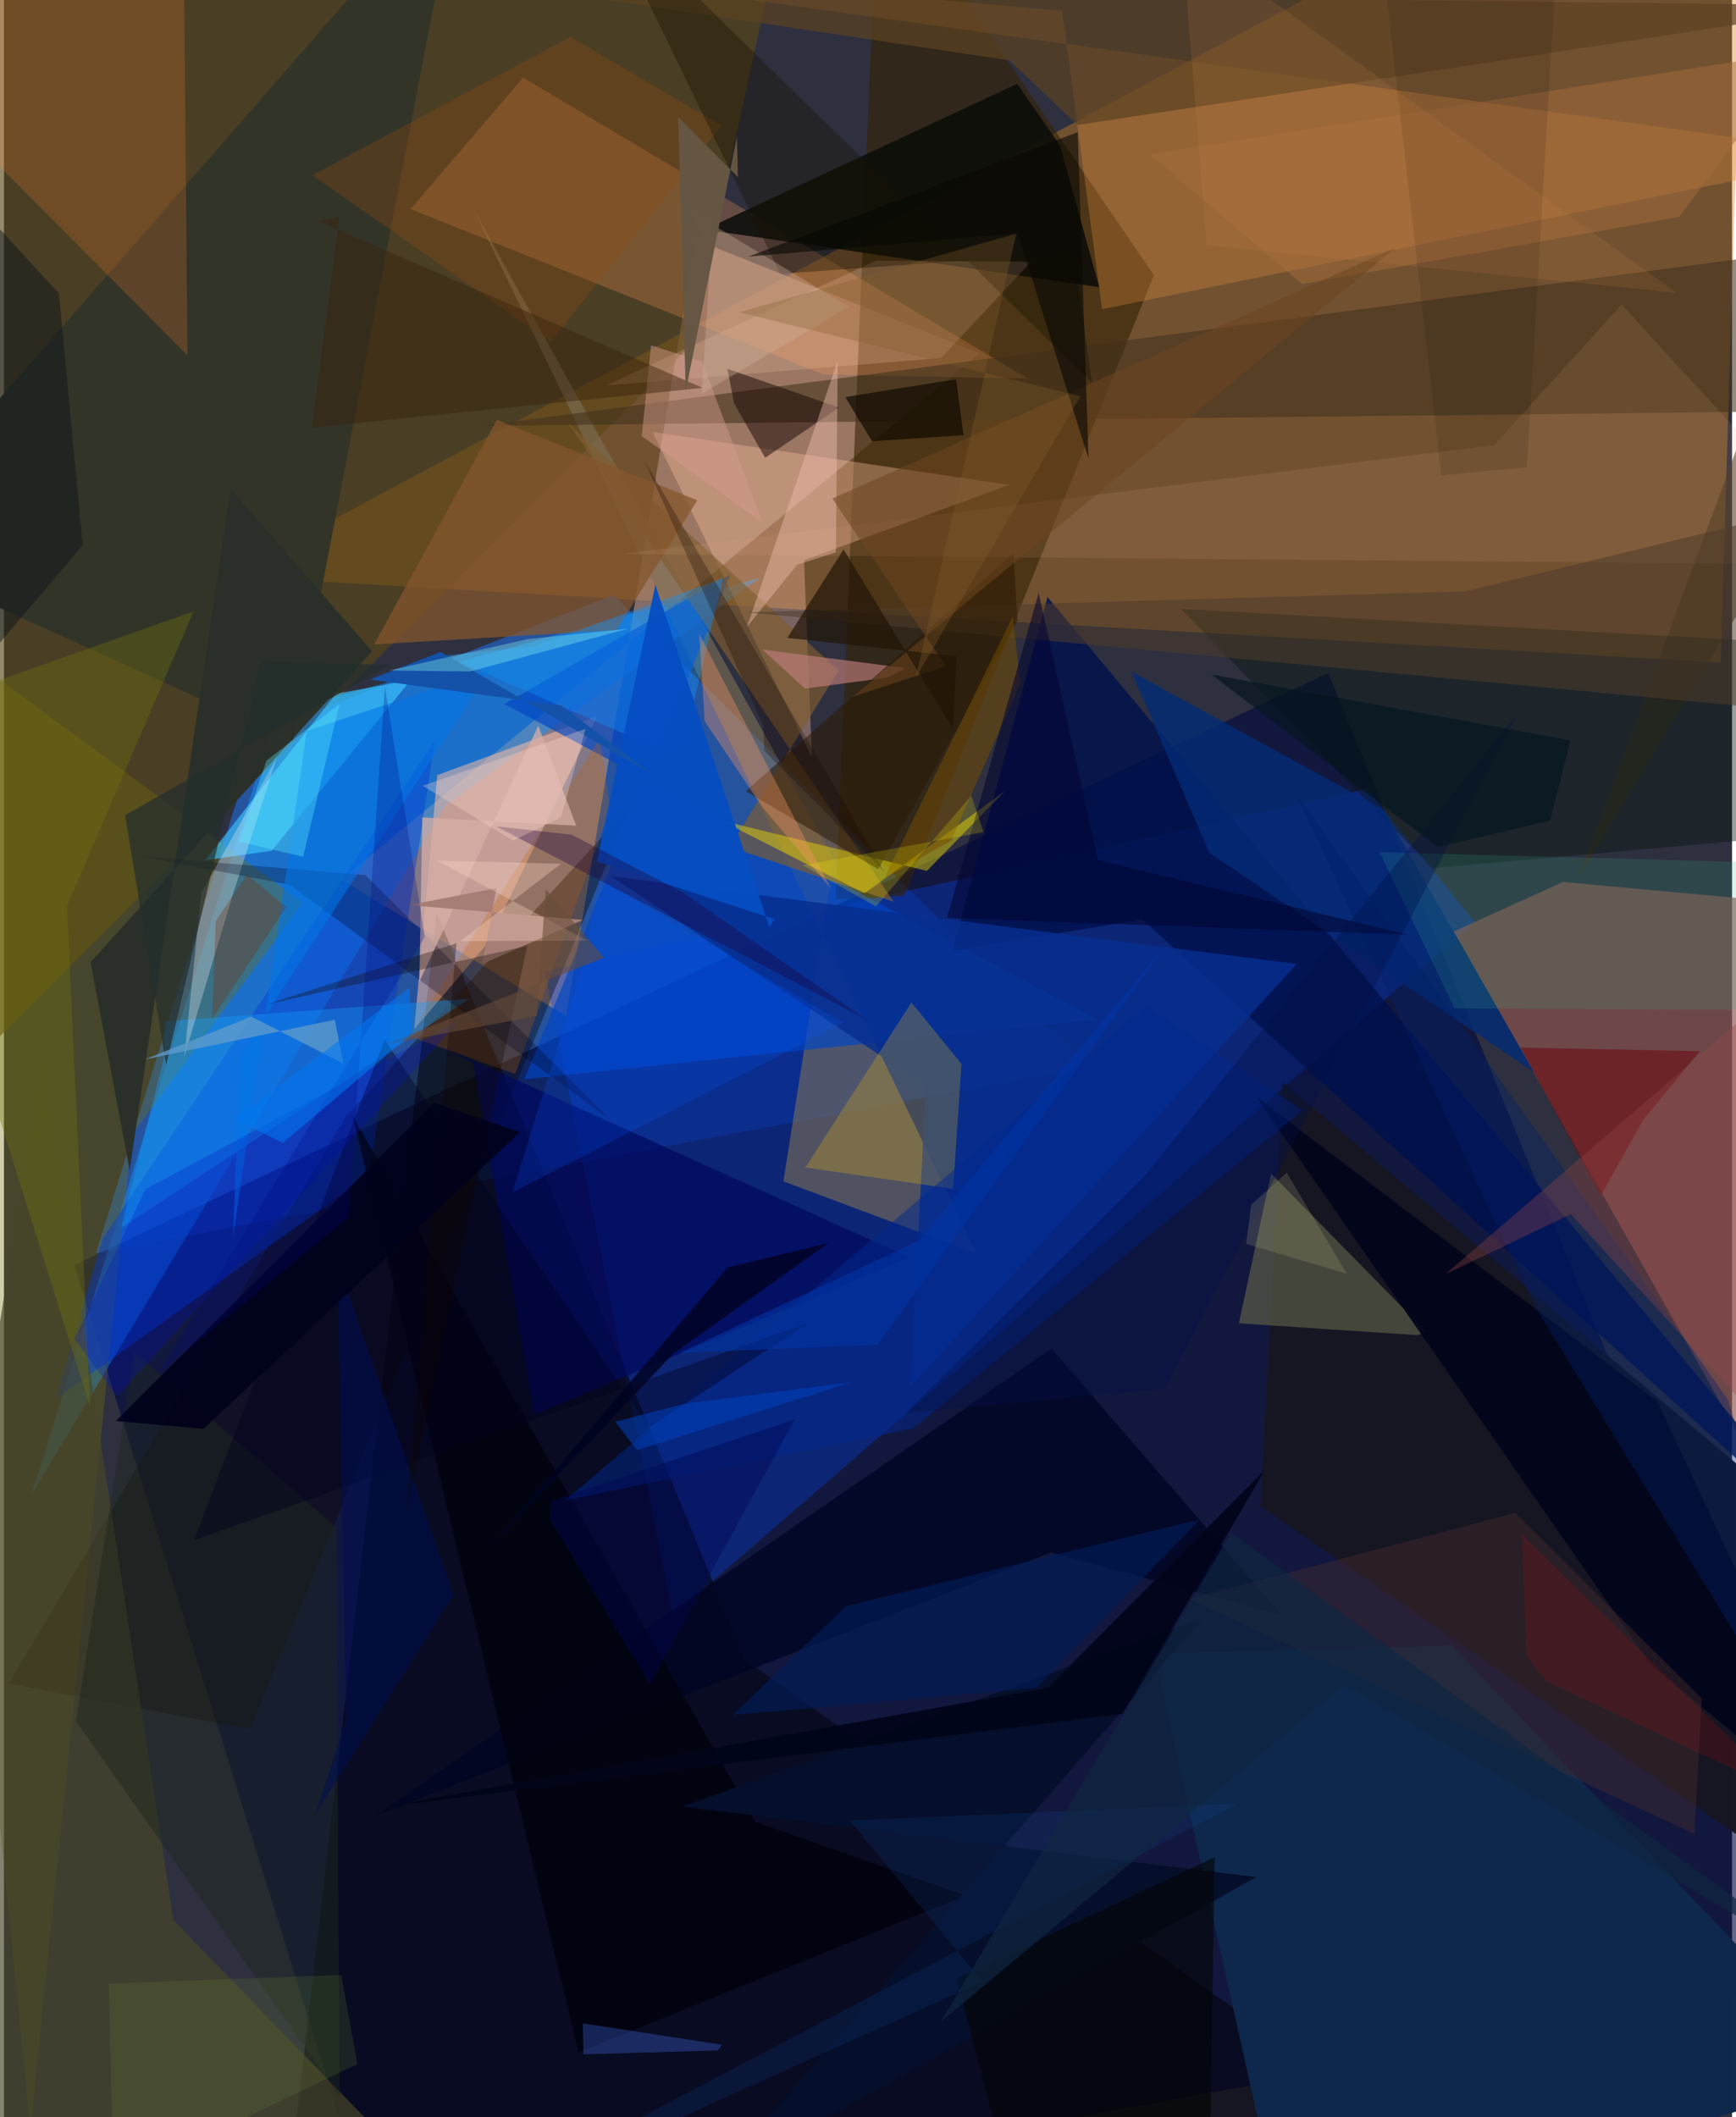 <svg xmlns="http://www.w3.org/2000/svg" width="228" height="278" viewBox="0 0 836 1024"><path fill="#2e303f" d="M0 0h836v1024H0z"/><path fill="#e1861b" fill-opacity=".38" d="M744.216-62L108.011 278.75l722.44 41.767 10.79-349.928z"/><path fill="#2461c2" fill-opacity=".714" d="M294.89 287.712l229.139 228.486-479.491 89.74L122.62 355.21z"/><path fill="#00073e" fill-opacity=".612" d="M640.654 325.464L898 954.561 181.401 1086 34.021 611.884z"/><path fill="#af8a7c" fill-opacity=".667" d="M472.027 170.95l-137.55-55.093-62.499 375.639-108.821-66.086z"/><path fill="#0048f5" fill-opacity=".298" d="M711.471 445.974l-51.997-64.345-397.817 88.241 61.932 311.446z"/><path fill="#5a4615" fill-opacity=".635" d="M332.12 167.044L381.991-62-62-8.016v569.304z"/><path fill="#8e554f" fill-opacity=".663" d="M754.18 426.58l-52.76 23.944L898 797.923l-9.287-358.99z"/><path fill="#000009" fill-opacity=".537" d="M755.671 1086h-621.28l74.999-644.29 149.263 361.127z"/><path fill="#332204" fill-opacity=".596" d="M435.586 433.276l-33.227 1.76L422.909-62 556.34 133.082z"/><path fill="#1092fc" fill-opacity=".459" d="M366.211 279.203L213.541 389.61 13.259 723.005l118.556-377.924z"/><path fill="#7d6f56" fill-opacity=".604" d="M227.124 101.154l243.44 505.223-93.492-35.026 24.522-155.52z"/><path fill="#febea5" fill-opacity=".525" d="M209.617 374.907l77.355-28.487-52.877 109.638-35.623 41.8z"/><path fill="#e68f41" fill-opacity=".302" d="M898 74.981L199.844-22.657 511.94 5.256l19.292 144.285z"/><path fill="#756f06" fill-opacity=".341" d="M61.811 548.99l-49.004 481.053L-62 284.533 144.466 436.69z"/><path fill="#ffc2a3" fill-opacity=".353" d="M486.245 234.517l-172.437-25.584 77.066 157.281-3.815-95.274z"/><path fill="#0e0900" fill-opacity=".392" d="M164.983 540.606L2.235 814.292l116.831 21.954 184.071-446.531z"/><path fill="#ff9a57" fill-opacity=".259" d="M251.153 37.511l-54.462 63.62 199.723 79.95 99.028 2.075z"/><path fill="#171623" fill-opacity=".992" d="M618.605 523.55L898 758.208l-29.079 150.217-260.99-179.909z"/><path fill="#0b0c09" fill-opacity=".859" d="M338.942 111.048l151.255-70.511 20.723 29.845 18.966 68.524z"/><path fill="#0045c3" fill-opacity=".671" d="M351.44 277.686l-99.714 244.33 277.215-28.923-286.845-152.58z"/><path fill="#0039d4" fill-opacity=".424" d="M47.772 599.071l160.673-240.79-31.765 209.933L24.955 676.723z"/><path fill="#00114d" fill-opacity=".808" d="M550.663 444.653L458.917 459.9l45.91-171.175L898 759.828z"/><path fill="#41311c" fill-opacity=".561" d="M231.066 205.967L898 198.587 761.24 425.39l112.566-304.643z"/><path fill="#0d294d" fill-opacity=".996" d="M700.483 795.907L898 1003.463 620.254 1086l-63.841-286.194z"/><path fill="#333428" d="M139.64 358.344L-62 266.86v-5.4L220.29-62z"/><path fill="#06170f" fill-opacity=".412" d="M898 401.393l-207.097 18.572-121.439-125.463L898 312.802z"/><path fill="#7f5d30" fill-opacity=".659" d="M430.363 436.114L272.838 204.425l130.924 119.888-52.707 85.373z"/><path fill="#062e8f" fill-opacity=".835" d="M446.082 525.283l-7.675 145.51L625.391 466.26l-331.707-42.494z"/><path fill="#595c47" fill-opacity=".694" d="M683.983 645.785l3.84-1.942-74.812-76.208-15.603 72.397z"/><path fill="#f8c307" fill-opacity=".243" d="M459.185 575.04l-71.506-10.364 51.335-79.791 24.24 29.687z"/><path fill="#ff882f" fill-opacity=".204" d="M88.733 171.871l-1.969-229.46L131.362-62-62 20.163z"/><path fill="#85562c" fill-opacity=".737" d="M238.46 203.08l-59.357 108.616 117.329-6.965 38.967-62.763z"/><path fill="#00095d" fill-opacity=".718" d="M256.529 684.278l181.376-76.2-230.92-104.248 19.994 10.192z"/><path fill="#494527" fill-opacity=".667" d="M18.498 510.844l63.472 417.85L234.5 1086-62 1017.68z"/><path fill="#3bc6fe" fill-opacity=".647" d="M129.534 411.491l67.26-82.581-36.246 6.663-63.23 80.522z"/><path fill="#000522" fill-opacity=".773" d="M506.727 750.83L179.822 878.18l326.94-225.94 111.803 129.234z"/><path fill="#dda980" fill-opacity=".129" d="M898 273.105l-115.401-125.73-61.77 67.928-421.943 52.656z"/><path fill="#032b76" fill-opacity=".8" d="M667.618 391.759l-122.229-66.94 37.7 87.596 157.25 106.293z"/><path fill="#f5e500" fill-opacity=".42" d="M446.488 421.238l-99.954-24.496 69.798 35.3 67.847-49.346z"/><path fill="#fcc6ad" fill-opacity=".212" d="M421.893 126.061L291.29 186.42l162.135-13.278 43.462-46.57z"/><path fill="#c76203" fill-opacity=".259" d="M288.257 357.31l5.008 33.928-45.93 128.194-51.35-18.274z"/><path fill="#02041a" fill-opacity=".918" d="M800.029 677.942l-194.323-147.59 191.098 274.924L898 888.995z"/><path fill="#5c4222" fill-opacity=".702" d="M519.443 60.45l-32.967-31.24L258.209-5.05 898 2.751z"/><path fill="#412c2e" fill-opacity=".475" d="M731.123 731.767l90.222 89.78-3.521 65.465-244.41-113.68z"/><path fill="#129ffd" fill-opacity=".369" d="M225.148 483.04L56.757 593.833l20.806-83.236.155-16.631z"/><path fill="#00000b" fill-opacity=".69" d="M465.195 916.806L363.6 881.22 168.737 539.881l109.182 452.818z"/><path fill="#140503" fill-opacity=".498" d="M368.254 221.396l-15.012-26.197-3.277-16.788 54.074 18.718z"/><path fill="#2b312a" fill-opacity=".996" d="M60.805 566.013L109.6 236.276l68.461 78.727L41.896 465.374z"/><path fill="#060f2b" fill-opacity=".992" d="M341.983 1055.961l238.063-273.299-251.781 91.102 277.549 34.103z"/><path fill="#00288e" fill-opacity=".506" d="M271.507 725.682l281.196-239.118 75.556 50.532-188.386 153.73z"/><path fill="#0e92ff" fill-opacity=".376" d="M213.216 317.014l43.03-4.307 91.597-33.048-20.496 87.138z"/><path fill="#faf0ef" fill-opacity=".306" d="M87.201 511.184l8.283-79.215 36.641-65.822-21.276 66.115z"/><path fill="#f3c0b1" fill-opacity=".42" d="M402.482 267.164l.847-92.64-43.852 128.646 24.232-30.061z"/><path fill="#01206c" fill-opacity=".384" d="M898 889.216l-63.979-212.343-209.358-293.554L740.39 631.404z"/><path fill="#be7d7a" fill-opacity=".659" d="M427.511 327.698l-39.963 5.329-20.572-18.823 69.349 8.942z"/><path fill="#6a0e16" fill-opacity=".612" d="M772.382 578.51l-38.623-71.832 86.692 1.735-27.571 33.461z"/><path fill="#4f3d2a" fill-opacity=".537" d="M359.15 296.16L898 346.872l-37.581-98.191-153.44 37.3z"/><path fill="#2a1700" fill-opacity=".525" d="M358.852 382.67l129.41-114.886 2.105 32.418-67.408 120.222z"/><path fill="#717510" fill-opacity=".365" d="M-62 350.095L41.742 680.714l-11.277-242.5 61.245-142.47z"/><path fill="#054dc2" fill-opacity=".949" d="M370.27 448.375l-55.123-165.489-28.283 133.757 85.86 27.901z"/><path fill="#39b28c" fill-opacity=".169" d="M850.038 488.542l-148.285-.842-36.264-75.508 192.166 5.15z"/><path fill="#020505" fill-opacity=".635" d="M482.713 1040.848l-21.689-83.875 124.646-58.726L582.732 1086z"/><path fill="#00001e" fill-opacity=".278" d="M138.203 427.924l-71.974-13.77 108.746 9.13 118.521 118.467z"/><path fill="#0076e7" fill-opacity=".58" d="M110.83 598.413l35.661-244.847 88.394-29.375-120.77 186.08z"/><path fill="#1e271e" fill-opacity=".49" d="M63.141 654.087l97.611 84.591 1.621 275.277L34.84 832.445z"/><path fill="#00001e" fill-opacity=".412" d="M312.185 690.398L184.118 502.903 91.975 744.91l297.359-105.194z"/><path fill="#8f4a16" fill-opacity=".314" d="M264.466 165.511l-115.173-80.78L274.04 17.746l73.145 43.004z"/><path fill="#fa9766" fill-opacity=".357" d="M339.008 348.836l27.66 41.2 33.245 39.528-63.57-122.982z"/><path fill="#d7afa6" fill-opacity=".749" d="M258.484 350.99l18.354 48.346-74.468-3.966-1.395 79.49z"/><path fill="#a66d3c" fill-opacity=".49" d="M628.04 137.381l-73.654-62.74L869.88 24.695l-59.36 80.171z"/><path fill="#000e50" fill-opacity=".573" d="M217.442 771.434l-56.062-160.57 4.145 220.896-14.724 45.433z"/><path fill="#0056ff" fill-opacity=".204" d="M281.522 462.497l5.981-37.637 118.351 69.833-159.913 81.993z"/><path fill="#d49c8d" fill-opacity=".463" d="M337.706 174.895l-24.656-7.877-4.507 43.885 58.419 41.831z"/><path fill="#a67e76" d="M231.388 466.169l48.634-21.24-84.354-7.162 42.564-8.192z"/><path fill="#744c00" fill-opacity=".529" d="M425.947 424.715l32.277-18.104 33.43-75.991-3.58-32.487z"/><path fill="#232e2d" fill-opacity=".706" d="M186.532 321.662l-62.114-1.987-45.948 195.25L58.604 394.26z"/><path fill="#6e4620" fill-opacity=".525" d="M400.72 241.143l54.925 81.05-45.432 14.915 262.794-217.173z"/><path fill="#154695" fill-opacity=".188" d="M409.156 880.493l64.237 77.955L190.117 1086 596.66 872.37z"/><path fill="#001c56" fill-opacity=".663" d="M499.538 816.296l-147.18 13.212 55.112-52.68 171-41.903z"/><path fill="#4673f2" fill-opacity=".302" d="M345.477 991.71l-65.153 1.918-.3-14.996 67.484 10.34z"/><path fill="#954547" fill-opacity=".349" d="M853.278 691.637l5.455-214.255-161.461 138.932 60.732-29.082z"/><path fill="#161302" fill-opacity=".365" d="M526.31 184.943l-8.625-62.632-142.119 10.12-87.36-179.894z"/><path fill="#39220d" fill-opacity=".447" d="M162.337 104.579l-13.343 102.298 189.021-19.29-185.508-80.464z"/><path fill="#020532" fill-opacity=".569" d="M529.272 415.971l149.665 36.058-222.769-8.023 44.387-157.288z"/><path fill="#100a00" fill-opacity=".678" d="M406.986 192.057l53.602-8.64 3.668 27.075-44.301 2.927z"/><path fill="#0c151a" fill-opacity=".471" d="M38.095 263.751L26.608 141.936l-85.841-93.41L-62 381.38z"/><path fill="#5d9acb" fill-opacity=".8" d="M164.265 514.428l-4.231-21.21-91.69 19.168 51.284-20.727z"/><path fill="#0011c5" fill-opacity=".255" d="M220.592 493.427L54.64 675.345l-20.47-27.73 34.262-72.42z"/><path fill="#221507" fill-opacity=".694" d="M406.17 265.742l52.943 86.802 1.803-35.155-81.933-8.863z"/><path fill="#100900" fill-opacity=".318" d="M127.028 485.827l126.106-28.36L194.38 732.23l24.535-276.018z"/><path fill="#02051a" fill-opacity=".953" d="M541.107 828.891l68.948-118.01-105.041 105.478L182.7 874.157z"/><path fill="#1b003a" fill-opacity=".345" d="M416.842 492.89l-178.727-93.209 36.5 4.027 53.894 27.963z"/><path fill="#000e48" fill-opacity=".357" d="M731.54 346.037l-179.334 222.27L436.138 683.48l125.372-11.77z"/><path fill="#ffd7c6" fill-opacity=".325" d="M209.4 416.241l60.088 1.535-48.774 37.46 61.503-.32z"/><path fill="#0e0000" fill-opacity=".114" d="M753.572-62h-91.466l33.204 291.937 41.433-3.983z"/><path fill="#e60000" fill-opacity=".133" d="M736.645 800.976l9.494 12.197 116.893 54.806-128.697-125.596z"/><path fill="#d2b39b" fill-opacity=".341" d="M408.778 148.411l-71.295 42.038 4.681-70.078-10.638-18.557z"/><path fill="#010322" fill-opacity=".82" d="M350.068 613.034L231.602 752.228l91.895-97.211 75.302-53.788z"/><path fill="#7c2600" fill-opacity=".298" d="M136.445 438.773L100.7 492.767l1.73-47.314 15.13-22.576z"/><path fill="#655643" fill-opacity=".988" d="M355.068 85.684l-.453-19.605-24.782 122.97-3.685-132.536z"/><path fill="#6c8635" fill-opacity=".2" d="M170.996 998.33L53.12 1054.507l-2.426-95.129 112.461-4.149z"/><path fill="#1352a8" d="M211.195 315.334l-34.184 13.324 92.665 12.596 44.436 33.612z"/><path fill="#180604" fill-opacity=".286" d="M309.675 222.51l116.304 199.17-58.095-58.46-.649-12.513z"/><path fill="#070804" fill-opacity=".592" d="M490.417 112.872l34.275 108.98L519.44 63.95l-159.406 60.188z"/><path fill="#ffdacd" fill-opacity=".31" d="M202.616 380.047l43.661 26.552 23.209-11.287 11.864-42.77z"/><path fill="#0043bf" fill-opacity=".529" d="M295.734 687.67l10.56 13.693 103.313-32.807-81.01 10.553z"/><path fill="#684d3a" fill-opacity=".58" d="M183.939 505.347l73.863-13.997 4.289-61.405L290.28 463.2z"/><path fill="#01021c" fill-opacity=".922" d="M208.097 533.37l41.523 14.247L96.579 691.045l-42.475-3.732z"/><path fill="#ca8245" fill-opacity=".149" d="M581.881 118.606l227.282 23.016L546.15-48.417 567.22-62z"/><path fill="#0033a3" fill-opacity=".608" d="M562.698 456.425l-140.074 193.98-95.588 3.908 115.738-54.393z"/><path fill="#fff800" fill-opacity=".196" d="M386.399 418.49l35.435 19.93 46.157-53.622 5.906 17.662z"/><path fill="#000b7f" fill-opacity=".259" d="M166.816 588.676l17.48-256.418L203.62 453.22 74.553 664.522z"/><path fill="#90ffef" fill-opacity=".333" d="M225.37 324.787l76.664-20.728-48.308 4.982-67.454 15.237z"/><path fill="#000753" fill-opacity=".42" d="M265.045 725.745l-1.083 8.754 48.468 80.079 70.093-128.033z"/><path fill="#0077f3" fill-opacity=".573" d="M134.907 552.807l-23.408-11.48 84.657-63.617 1.151 22.226z"/><path fill="#adaa7b" fill-opacity=".22" d="M600.968 601.646l2.396-18.957 17.201-15.503 29.06 48.881z"/><path fill="#051620" fill-opacity=".678" d="M584.127 326.23l109.418 83.442 54.426-12.735 9.842-38.878z"/><path fill="#0f2642" fill-opacity=".694" d="M593.719 741.432L898 961.97 648.61 814.797 453.3 977.775z"/><path fill="#855d2a" fill-opacity=".314" d="M441.149 327.725l48.618-214.718-134.15 38.018 165.142 40.662z"/><path fill="#5cf0ff" fill-opacity=".341" d="M113.622 407.058l13.39-39.165 35.32-27.386-17.6 73.899z"/></svg>